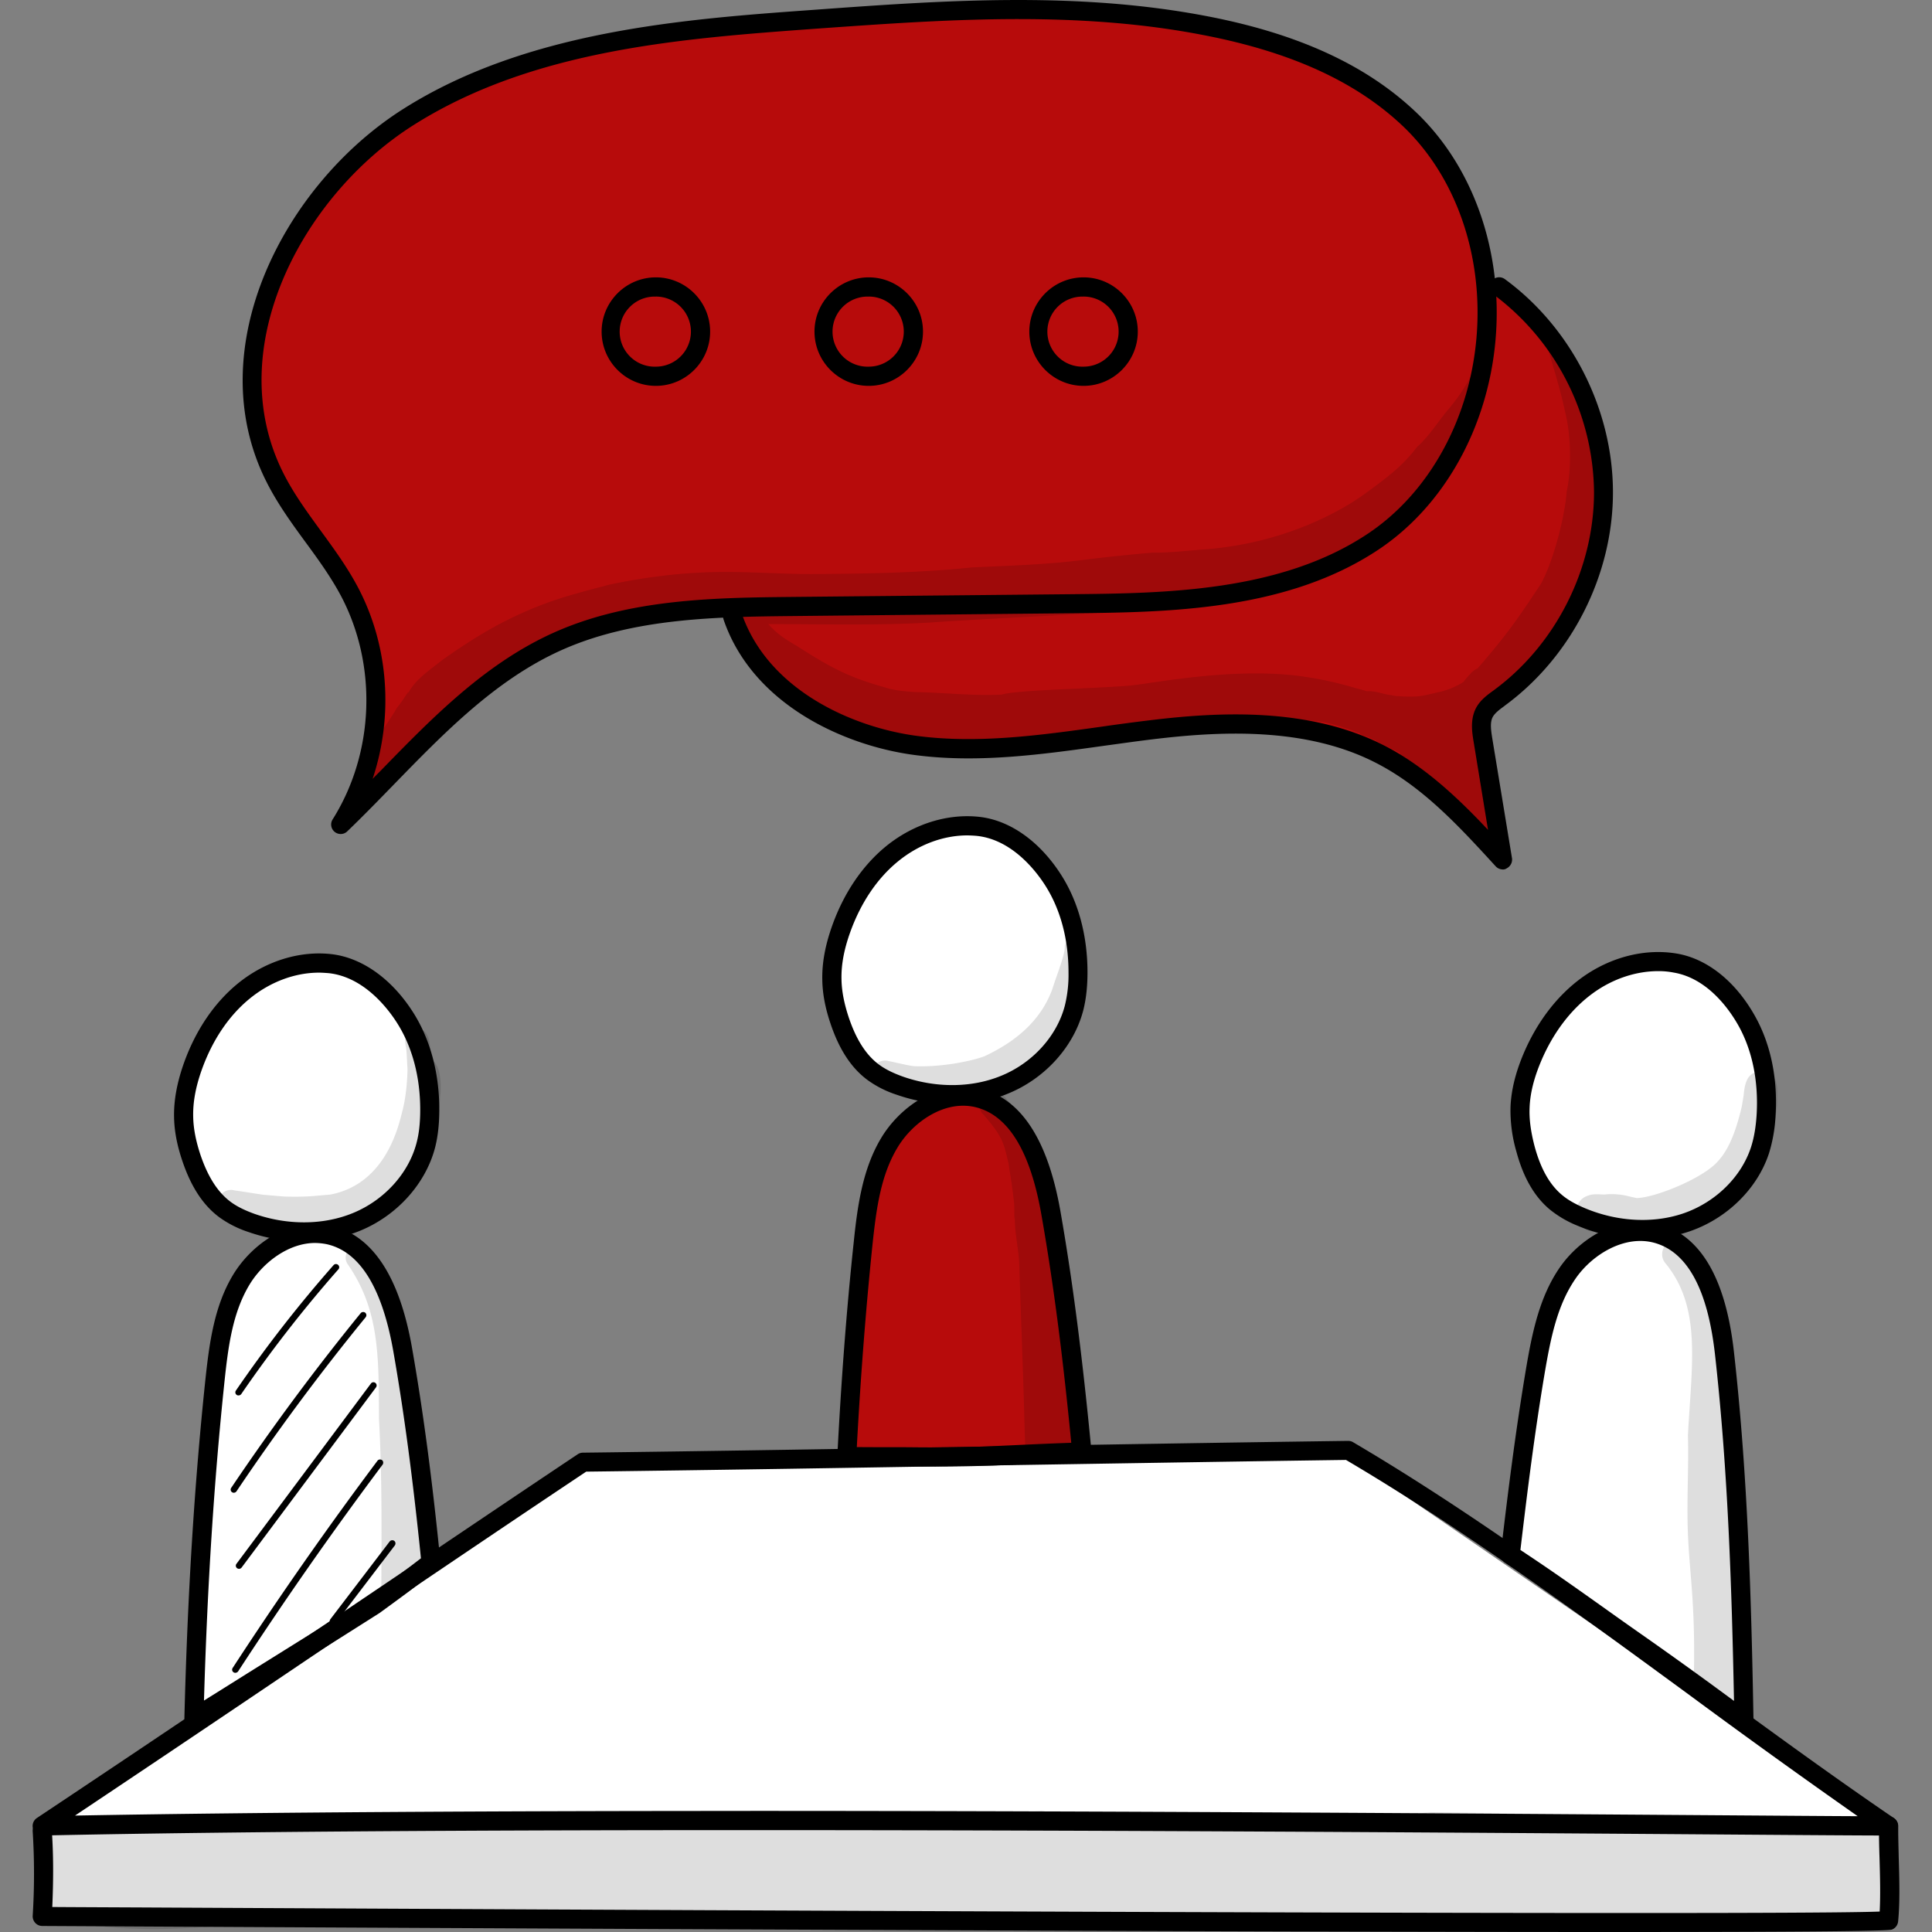 <svg width="50" height="50" fill="none" xmlns="http://www.w3.org/2000/svg"><rect width="100%" height="100%" fill="#808080" stroke="none"/><path d="M1.281 47.049c4.05-2.733 8.098-5.47 12.15-8.202.56-.377 1.135-.764 1.785-.943.543-.152 1.118-.152 1.68-.152 6.005-.01 12.01-.02 18.02-.033l13.726 9.424.084 2.548-47.487-.208.042-2.434zm43.861-2.809s-6.051-4.182-6.045-4.319c.146-1.683.348-3.366.767-5.004.237-.933.575-1.891 1.3-2.522.725-.633 1.937-.793 2.616-.114.416.42.543 1.037.64 1.619.569 3.428.79 6.915.721 10.34z" fill="#fff"/><path d="M39.507 29.93a4.09 4.09 0 01.835-3.636c.585-.686 1.423-1.167 2.32-1.245.897-.078 1.84.276 2.405.978.536.666.692 1.57.653 2.425-.048 1.095-.448 2.252-1.358 2.869-.478.325-1.056.471-1.632.5a3.632 3.632 0 01-1.407-.195c-.822-.299-1.615-.922-1.816-1.696zm-17.974-3.494c-.328-1.316-.006-2.794.835-3.828.585-.721 1.424-1.228 2.32-1.31.898-.08 1.84.29 2.402 1.03.536.703.692 1.655.653 2.552-.048 1.153-.448 2.372-1.358 3.019-.478.34-1.056.497-1.631.526a3.41 3.41 0 01-1.408-.205c-.818-.312-1.611-.971-1.813-1.784zM4.905 30.08c-.322-1.271-.007-2.694.812-3.692.572-.696 1.39-1.186 2.265-1.264.874-.078 1.794.28 2.343.991.523.68.676 1.592.637 2.46-.049 1.111-.439 2.288-1.323 2.912-.464.328-1.03.477-1.592.507a3.393 3.393 0 01-1.371-.199c-.8-.295-1.573-.932-1.771-1.716zm.198 14.418c.084-2.678.208-5.353.364-8.027.052-.907.116-1.836.467-2.674.351-.839 1.053-1.586 1.95-1.746.247-.042.504-.042.741.033.728.22 1.108 1.007 1.362 1.725a19.534 19.534 0 011.098 6.62 134.09 134.09 0 01-2.375 1.722c-1.164.829-2.35 1.645-3.607 2.347z" fill="#fff"/><path d="M49.005 47.484a1.173 1.173 0 00-.296-.299 28.95 28.95 0 01-.757 0c-.393-.007-.796-.03-1.173-.146-.023-.007-.042-.017-.062-.026-3.23.029-6.46-.065-9.69-.114a.162.162 0 01-.042.007c-.407.042-.822.022-1.232.026-.41.003-.819.01-1.228.012-.816.007-1.632 0-2.447.004-1.635.003-3.27.013-4.907.023a.223.223 0 01-.195-.098c-2.538.081-5.076.156-7.614.039-.868-.016-1.736-.023-2.603-.026-2.44.02-4.881.052-7.322.081-1.368.017-2.74 0-4.107.01-.686.007-1.368.042-2.054.065-.676.023-1.355.03-2.031.058a.283.283 0 01-.221-.078c.045.514.078 1.03.114 1.547.022.345.068.702.087 1.056.004 0 .01 0 .013.004 1.109.253 2.262.328 3.396.28 1.027-.046 2.048-.154 3.074-.154 1.03 0 2.058.014 3.088.014 1.046 0 2.092-.036 3.136.003.27.01.539.016.809.023 1.998-.15 3.997-.3 6.002-.277 1.115.007 2.223.11 3.337.146 1.45.059 2.899.046 4.348.069 2.363.058 4.722.185 7.085.133 1.832-.03 3.668-.045 5.505-.055 2.479-.085 4.962-.13 7.441.026a.946.946 0 00.536-.153 7.578 7.578 0 01-.068-.715c-.013-.322.007-.64.01-.962.006-.185.013-.37.068-.523z" fill="#000" opacity=".129"/><path d="M6.173 36.114a.075.075 0 01-.046-.013.08.08 0 01-.022-.113 33.817 33.817 0 012.528-3.247.082.082 0 01.117-.006.08.08 0 01.006.117 33.963 33.963 0 00-2.515 3.23.091.091 0 01-.068.032zm-.121 2.518a.074.074 0 01-.045-.013.08.08 0 01-.023-.114 62.247 62.247 0 013.35-4.52.086.086 0 01.117-.013c.036.03.04.081.013.117a60.326 60.326 0 00-3.344 4.507.085.085 0 01-.068.036zm.133 1.969a.088.088 0 01-.049-.016.08.08 0 01-.016-.114l3.48-4.666a.08.08 0 01.114-.016.083.083 0 01.016.117l-3.48 4.666a.094.094 0 01-.065.03zm-.095 2.691a.074.074 0 01-.045-.013.08.08 0 01-.023-.114 100.191 100.191 0 013.747-5.361c.026-.036.078-.043.117-.017.035.026.042.078.016.117a99.786 99.786 0 00-3.74 5.352.09.09 0 01-.072.036zm2.523-1.251a.088.088 0 01-.048-.016c-.036-.026-.043-.078-.017-.117l1.537-2.015a.087.087 0 01.117-.016c.036.026.043.078.017.117L8.682 42.01a.09.09 0 01-.069.032z" fill="#000"/><path d="M11.16 27.42c-.002-.042-.006-.077-.006-.097-.029-.188-.013-.413-.123-.575-.085-.127-.27-.153-.397-.078-.169.094-.162.286-.123.448.02.186.023.374.036.563-.007.243-.03.705-.147 1.124-.318 1.349-1.043 1.963-1.862 2.112-.4.03-.562.065-1.157.05-.094-.004-.47-.04-.562-.046-.25-.036-.5-.078-.75-.114a.337.337 0 00-.257.032c-.25.137-.198.543.081.611l.26.069c.03.042.071.074.127.087.308.098.617.208.942.231.189.006.38 0 .569-.003.185.01.367.01.552-.007h.033c.848.04 1.602-.465 2.148-1.075.575-.634.845-1.862.867-2.36.036-.302.026-.828-.23-.971zm-1.351 9.314c.084 1.557.065 3.113.058 4.673.137-.1.273-.201.41-.299.27-.198.536-.41.806-.614a66.38 66.38 0 01-.205-1.888c-.14-1.014-.335-3.347-.68-4.91-.08-.208-.113-.498-.288-.647-.05-.1-.098-.202-.15-.299-.127-.175-.185-.445-.406-.517-.267-.081-.51.234-.364.472.851 1.218.806 2.45.819 4.029z" fill="#000" opacity=".129"/><path d="M7.869 32.13c-.481 0-.972-.082-1.443-.247a2.742 2.742 0 01-.75-.38c-.417-.31-.729-.784-.953-1.447-.14-.41-.211-.78-.218-1.137-.01-.432.072-.887.25-1.394.303-.855.787-1.57 1.398-2.07.702-.572 1.58-.852 2.405-.764.806.085 1.589.644 2.145 1.527.435.693.666 1.557.666 2.496 0 .374-.036.699-.11.988-.245.936-.989 1.761-1.944 2.151a3.77 3.77 0 01-1.446.277zm.387-6.958c-.621 0-1.261.237-1.791.67-.543.442-.972 1.082-1.245 1.849-.159.448-.23.845-.22 1.215.006.305.07.627.191.991.192.562.445.959.777 1.206.162.12.357.217.62.312.855.299 1.781.292 2.542-.02.812-.331 1.446-1.03 1.65-1.816.066-.247.095-.53.095-.861 0-.849-.205-1.619-.592-2.233-.224-.357-.848-1.2-1.777-1.3-.085-.006-.166-.013-.25-.013z" fill="#000"/><path d="M5.019 44.711a.257.257 0 01-.127-.035.242.242 0 01-.12-.218c.081-3.172.257-6.035.543-8.748.104-.975.234-1.914.715-2.714.47-.783 1.462-1.517 2.531-1.277 1.07.24 1.778 1.307 2.103 3.169.286 1.628.52 3.383.734 5.53a.248.248 0 01-.098.225c-.126.094-.25.188-.373.282-.17.13-.335.257-.504.38-.198.147-.396.29-.595.436-.442.28-.87.553-1.3.822-.542.338-1.082.68-1.624 1.017l-1.638 1.024c-.013.01-.033.026-.046.033l-.078.045a.276.276 0 01-.123.03zm3.136-12.543c-.692 0-1.355.51-1.7 1.082-.429.715-.546 1.56-.646 2.512-.27 2.57-.442 5.27-.53 8.248.455-.283.91-.57 1.361-.852l1.625-1.014c.43-.27.858-.54 1.284-.812.185-.137.383-.28.582-.426.165-.123.331-.247.497-.374l.266-.204c-.211-2.07-.438-3.777-.715-5.356-.289-1.647-.867-2.58-1.722-2.772a1.65 1.65 0 00-.302-.032z" fill="#000"/><path d="M45.487 27.739c-.312.058-.335.377-.367.633.042-.237-.017.114-.043.267-.188.793-.396 1.2-.679 1.479-.442.425-1.556.864-2.015.887h-.026a4.845 4.845 0 01-.22-.049 1.837 1.837 0 00-.482-.052 3.288 3.288 0 00-.123.01c-.143 0-.292-.026-.426.026-.49.15-.38.91.13.93.53.041.078.041.68.058.136-.007.27-.02.406-.033.565-.01 1.189-.13 1.946-.477 1.037-.527 1.632-1.687 1.722-2.815.004-.41.091-.897-.503-.864zm-1.804 9.392c.026.904-.042 1.807.007 2.707.048.965.178 1.683.15 3.39a7.58 7.58 0 01-.024.321c.17.12.335.24.504.364l.663.488c-.003-.195-.003-.394-.036-.579-.055-.416-.052-.429-.068-.569.003-.77.1-3.132.02-4.442a40.413 40.413 0 00-.137-2.336c-.039-.907-.094-1.817-.312-2.7-.153-.589-.39-1.281-.868-1.674-.37-.202-.75.299-.468.607.92 1.141.67 2.568.57 4.423z" fill="#000" opacity=".129"/><path d="M42.508 32.064a4.334 4.334 0 01-1.677-.341 2.792 2.792 0 01-.728-.426c-.396-.334-.68-.825-.861-1.501a3.8 3.8 0 01-.15-1.147c.017-.432.127-.88.335-1.375.354-.835.88-1.517 1.52-1.979.739-.53 1.629-.754 2.445-.617.8.133 1.546.738 2.047 1.654.393.718.569 1.592.513 2.531a3.968 3.968 0 01-.169.979c-.299.92-1.092 1.7-2.07 2.03-.377.127-.79.192-1.205.192zm.406-6.931c-.572 0-1.167.195-1.677.562-.569.41-1.037 1.02-1.355 1.771-.185.439-.283.832-.296 1.202-.013.306.033.63.13 1.001.156.575.387.985.702 1.251.153.13.345.24.601.348.836.351 1.759.4 2.538.137.832-.283 1.505-.94 1.758-1.713.079-.244.127-.523.147-.855.048-.845-.108-1.628-.455-2.265-.202-.37-.774-1.25-1.697-1.403a2.021 2.021 0 00-.396-.036z" fill="#000"/><path d="M45.133 44.761a.24.24 0 01-.147-.048c-.27-.202-.542-.403-.815-.602-.647-.47-1.306-.942-1.96-1.4-.325-.228-.65-.458-.971-.69-.745-.529-1.515-1.078-2.291-1.578a.246.246 0 01-.11-.238c.184-1.57.376-3.113.646-4.731.162-.965.35-1.898.877-2.665.517-.754 1.554-1.423 2.606-1.121 1.053.306 1.693 1.41 1.905 3.289.364 3.23.452 6.48.507 9.53a.241.241 0 01-.134.225.206.206 0 01-.113.03zm-5.785-4.647c.741.485 1.472 1.005 2.18 1.508.323.231.644.458.97.686a114.906 114.906 0 012.378 1.712c-.058-2.892-.153-5.95-.494-8.982-.188-1.66-.708-2.625-1.55-2.869-.78-.224-1.628.296-2.06.926-.471.686-.64 1.524-.8 2.467-.26 1.55-.445 3.038-.624 4.552z" fill="#000"/><path d="M23.666 37.703c.682.006 1.361.003 2.04-.03.696-.029 1.388-.065 2.083-.087.052-.003.104-.003.156-.007l-.311-3.233c-.16-1.648-.329-3.334-1.053-4.823-.182-.373-.41-.74-.754-.971-.787-.53-1.927-.12-2.506.63-.578.75-.738 1.736-.861 2.675a77.98 77.98 0 00-.546 5.833c.585.013 1.167.006 1.752.013z" fill="#b70b0b "/><path d="M27.959 24.346c-.14-.15-.41-.036-.403.166.003.21-.205.711-.319 1.078-.263.728-.832 1.313-1.758 1.745-.312.12-1.075.28-1.77.26-.15-.003-.371-.065-.716-.136a.34.34 0 00-.263.036c-.257.14-.205.559.081.627 1.177.383 2.528.16 3.594-.439.426-.305.865-.65 1.06-1.154-.004.017-.036.079-.023.062.166-.266.296-.552.393-.851.114-.28.16-.76.16-.897.01-.163.094-.364-.036-.497zM26.1 30.108c.065.433.078.442.147 1.047.006.133.003.266.006.4l.01-.065c-.007.419.104.848.117 1.273.042 1.401.104 2.798.136 4.199.007.224.017.448.026.673.416-.02.835-.036 1.255-.052h.042a61.425 61.425 0 00-.166-3.37c-.123-1.612-.191-2.519-.386-3.217-.095-.69-.235-1.04-.345-1.271-.169-.406-.432-.764-.725-1.089-.152-.15-.27-.396-.51-.396-.305-.01-.478.396-.253.608.52.598.526.76.646 1.26z" fill="#000" opacity=".129"/><path d="M24.644 28.577a4.36 4.36 0 01-1.443-.247 2.696 2.696 0 01-.75-.38c-.416-.308-.729-.783-.953-1.446-.14-.41-.21-.78-.217-1.137-.01-.433.071-.887.25-1.394.302-.855.786-1.57 1.397-2.07.702-.572 1.58-.852 2.405-.764.806.084 1.589.643 2.145 1.527.435.692.666 1.557.666 2.496 0 .374-.036.699-.11.988-.244.936-.988 1.761-1.944 2.151-.445.185-.94.276-1.446.276zm.39-6.957c-.62 0-1.26.237-1.79.67-.543.441-.972 1.081-1.245 1.848-.16.449-.231.845-.221 1.216.006.305.071.627.192.99.191.563.445.96.776 1.206.163.12.358.218.62.312.855.3 1.782.293 2.542-.02.813-.33 1.446-1.03 1.65-1.816a3.34 3.34 0 00.095-.86c0-.849-.205-1.62-.591-2.233-.225-.358-.849-1.2-1.778-1.3a3.306 3.306 0 00-.25-.013z" fill="#000"/><path d="M24.182 37.954c-.169 0-.341 0-.52-.004-.25-.003-.5-.003-.75-.003-.335 0-.67-.003-1.001-.006a.239.239 0 01-.176-.078.247.247 0 01-.065-.182c.101-1.963.237-3.77.423-5.521.1-.975.234-1.914.715-2.714.47-.783 1.465-1.518 2.531-1.277 1.07.24 1.774 1.306 2.103 3.168.318 1.81.572 3.786.805 6.223a.251.251 0 01-.24.273l-.208.007c-.507.016-1.014.039-1.52.062l-.56.026c-.48.016-.988.026-1.537.026zm-2.008-.504c.247.003.49.003.738.003.25 0 .503 0 .754.003.747.007 1.41 0 2.027-.029l.56-.026c.49-.023.98-.045 1.471-.062-.224-2.3-.47-4.188-.776-5.92-.29-1.648-.868-2.577-1.723-2.77-.793-.178-1.605.394-1.998 1.05-.43.715-.546 1.56-.647 2.512-.172 1.664-.305 3.38-.406 5.239z" fill="#000"/><path d="M1.093 47.503a.252.252 0 01-.237-.172.248.248 0 01.097-.28c3.227-2.15 6.025-4.042 8.492-5.71 1.96-1.322 3.808-2.57 5.505-3.704a.248.248 0 01.133-.042c3.49-.042 7.078-.104 10.545-.16 3.029-.051 6.165-.103 9.261-.145.043 0 .091.01.13.035 3.016 1.775 6.048 3.994 8.98 6.139 1.731 1.267 3.37 2.466 5.014 3.587a.248.248 0 01-.14.452c-.566 0-2.1-.01-4.218-.026-9.411-.068-31.454-.23-43.559.026h-.003zm18.328-.637c9.72 0 19.68.075 25.24.114 1.456.01 2.636.02 3.416.023a219.17 219.17 0 01-4.365-3.143c-2.902-2.125-5.901-4.322-8.878-6.077-3.074.043-6.184.095-9.19.143-3.444.059-7.006.117-10.473.16-1.68 1.12-3.507 2.356-5.44 3.662-2.288 1.544-4.855 3.279-7.79 5.239 4.849-.088 11.114-.12 17.48-.12z" fill="#000"/><path d="M41.753 50c-6.168 0-17.409-.035-37.65-.14l-3.01-.016a.246.246 0 01-.179-.078.255.255 0 01-.068-.181 17.5 17.5 0 000-2.19.247.247 0 11.494-.032c.042.587.046 1.24.013 1.99.442.004 1.4.007 2.753.014 27.72.143 42.684.178 44.54.104.022-.413.01-.904-.004-1.381-.01-.3-.016-.582-.013-.832 0-.137.11-.247.247-.247h.003a.25.25 0 01.247.25c-.003.24.007.52.013.816.017.575.033 1.17-.016 1.65a.25.25 0 01-.166.212c-.11.029-1.452.061-7.204.061z" fill="#000"/><path d="M9.064 21.071c.933-1.547 1.056-3.555.322-5.206-.481-1.082-1.29-1.982-1.937-2.973-.647-.991-1.15-2.18-.897-3.438.163-.88.387-1.758.757-2.574.969-2.141 2.886-3.76 5.028-4.731 2.141-.972 4.504-1.35 6.876-1.564a107.05 107.05 0 016.7-.295c2.701-.026 5.473.09 7.956 1.137 1.222.51 2.34 1.29 3.184 2.31.845 1.021 1.408 2.288 1.495 3.614.517.24.953.63 1.323 1.066a6.747 6.747 0 011.553 5.177 6.763 6.763 0 01-2.794 4.627c-.11.078-.228.16-.28.283-.042.107-.026.23-.01.345.153 1.026.306 2.053.38 3.1-.584-.387-1.075-.897-1.618-1.34a8.538 8.538 0 00-5.417-1.88c-1.57.032-3.123.315-4.686.467-1.563.153-3.175.17-4.666-.322-1.492-.487-2.863-1.546-3.474-3.005-1.885-.3-3.825.328-5.44 1.345-1.612 1.017-2.957 2.401-4.355 3.857z" fill="#b70b0b "/><path d="M41.532 12.148c-.072-.851-.296-1.683-.592-2.482a2.831 2.831 0 01-.584-.784c-.082-.155-.16-.311-.238-.467-.322.14-.058.53-.01.776.144.481.29.965.394 1.456.175.689.156 1.557.045 2.07-.055.695-.357 1.84-.676 2.405-.666 1.007-.903 1.332-1.631 2.177a.486.486 0 00-.15.1 2.67 2.67 0 00-.217.251 1.97 1.97 0 01-.63.26c-.452.104-.527.143-1.1.104a1.401 1.401 0 01-.149-.026c-.201-.02-.416-.12-.617-.097-.091-.03-.192-.056-.302-.085a9.107 9.107 0 00-1.586-.328c-1.748-.189-3.708.218-4.257.266-1.004.082-2.899.11-3.305.231-.754.039-1.508-.052-2.258-.065a8.56 8.56 0 01-.39-.036 2.916 2.916 0 01-.24-.045c-1.018-.28-1.454-.494-2.438-1.125-.354-.207-.484-.302-.718-.552 1.387 0 2.775.039 4.16-.039 1.956-.136 3.918-.195 5.875-.36 1.615-.04 3.405-.459 4.377-.888 1.306-.536 2.798-1.553 3.59-3.457.196-.494.326-1.018.472-1.528a3.9 3.9 0 00.094-.471c-.026.237.042-.127-.045-.211a.27.27 0 00-.052-.069l-.14.312a4.94 4.94 0 01-.734 1.157c-.26.309-.472.657-.767.933l-.036.032c-.358.465-.676.722-1.336 1.203-.23.169-1.748 1.264-4.146 1.45-.459.035-.913.09-1.378.087a47.7 47.7 0 00-1.79.188c-.956.124-1.921.147-2.883.195-1.33.137-2.665.16-4 .17-.89.01-1.781-.072-2.672-.05-.91.02-1.816.137-2.707.326-.936.25-1.654.41-2.762.978-.55.286-1.066.624-1.57.981-.315.254-.688.494-.877.861.02-.045.02-.065-.055.049-.24.364-.198.24-.309.465.007-.02.016-.036.023-.052-.237.393-.517.754-.787 1.12l-.087.427-.049.243c.11.212.367.341.601.29.3-.394.627-.764.982-1.115.507-.497 1.04-.962 1.585-1.414.579-.477 1.16-.887 1.853-1.183a11.21 11.21 0 012.128-.692c.37-.075.744-.13 1.121-.169.384-.039.77-.035 1.154-.074.328-.033.432.344.312.578.234.299.16.247.604.744.806.79 2.05 1.427 2.694 1.657.881.31 1.83.364 2.753.41 1.706.003 1.137-.114 2.379-.192.874-.114 1.76-.143 2.629-.302a33.393 33.393 0 013.324-.127c.712.062.67-.026 1.65.309 0 0 .004 0 .004.003.137.075.078.023-.006-.035.354.25.159.07.575.292.305.169.458.234.604.299a.492.492 0 00-.026.062c.484.308.917.708 1.31 1.117.257.27.507.54.763.81l.01.01c.354.042.605-.332.406-.621l-.039-.088c-.058-.578-.198-.54-.331-1.196-.081-.276.02-.67.078-.933.006-.032.016-.061.026-.09l.045-.091c.173-.27.036-.095.303-.371a.507.507 0 00.143-.29c.308-.314.646-.604.942-.932.504-.614.87-1.316 1.17-2.047a.38.38 0 00.02-.049c-.03.072.25-.585.285-.724a6.7 6.7 0 00.189-1.902z" fill="#000" opacity=".129"/><path d="M8.818 21.584a.246.246 0 01-.208-.38c1.082-1.722 1.163-3.997.208-5.794-.257-.481-.588-.94-.913-1.381-.361-.494-.731-1.004-1.014-1.57-1.739-3.464.484-7.698 3.539-9.635C13.634.79 17.732.494 21.024.257c3.347-.244 6.814-.494 10.23.165 2.346.452 4.11 1.264 5.39 2.48 1.486 1.41 2.256 3.607 2.061 5.882-.195 2.274-1.33 4.309-3.035 5.443-2.389 1.589-5.482 1.621-7.972 1.644l-7.159.072c-1.94.02-4.14.042-6.018.887-1.69.76-3.029 2.138-4.325 3.47-.393.403-.8.823-1.21 1.216a.238.238 0 01-.168.068zM26.35.494c-1.778 0-3.552.13-5.294.253-3.405.25-7.263.53-10.363 2.496C7.82 5.066 5.714 9.024 7.33 12.238c.263.527.623 1.02.971 1.498.332.455.676.926.95 1.44.812 1.52.935 3.357.392 4.982.065-.069.134-.137.199-.202 1.329-1.365 2.703-2.778 4.478-3.578 1.972-.89 4.227-.91 6.216-.93l7.162-.07c2.421-.023 5.434-.053 7.699-1.564 1.58-1.053 2.632-2.95 2.814-5.072.182-2.126-.53-4.173-1.907-5.48-1.213-1.15-2.896-1.917-5.148-2.352C29.57.6 27.958.494 26.35.494z" fill="#000"/><path d="M38.89 22.501a.25.25 0 01-.182-.081c-.92-1.004-1.868-2.044-3.087-2.671-1.836-.95-4.078-.826-5.83-.611-.403.049-.806.107-1.212.162-1.608.225-3.276.459-4.92.238-1.807-.24-4.182-1.303-4.933-3.504a.25.25 0 01.153-.315.25.25 0 01.315.153c.68 1.986 2.866 2.95 4.53 3.172 1.58.21 3.21-.017 4.787-.238a52.4 52.4 0 011.219-.162c1.82-.224 4.162-.348 6.119.663 1.033.536 1.897 1.358 2.661 2.17l-.374-2.287c-.039-.237-.09-.566.059-.858.107-.208.286-.338.442-.452l.03-.022c1.598-1.177 2.586-3.136 2.586-5.122a6.46 6.46 0 00-2.6-5.115.248.248 0 01-.055-.344.249.249 0 01.344-.056c1.726 1.261 2.798 3.373 2.801 5.512.004 2.138-1.065 4.254-2.788 5.521l-.029.023c-.123.09-.24.178-.296.282-.071.137-.045.332-.01.55l.51 3.1a.253.253 0 01-.136.263.163.163 0 01-.104.03zM16.974 9.986c-.774 0-1.404-.63-1.404-1.404 0-.773.63-1.404 1.404-1.404.773 0 1.404.63 1.404 1.404 0 .773-.63 1.404-1.404 1.404zm0-2.31a.907.907 0 100 1.813.907.907 0 000-1.814zm5.509 2.31c-.774 0-1.404-.63-1.404-1.404 0-.773.63-1.404 1.404-1.404.773 0 1.404.63 1.404 1.404 0 .773-.63 1.404-1.404 1.404zm0-2.31a.907.907 0 100 1.813.907.907 0 000-1.814zm5.56 2.31c-.774 0-1.404-.63-1.404-1.404 0-.773.63-1.404 1.404-1.404.773 0 1.403.63 1.403 1.404 0 .773-.63 1.404-1.404 1.404zm0-2.31a.907.907 0 100 1.813.907.907 0 000-1.814z" fill="#000"/></svg>